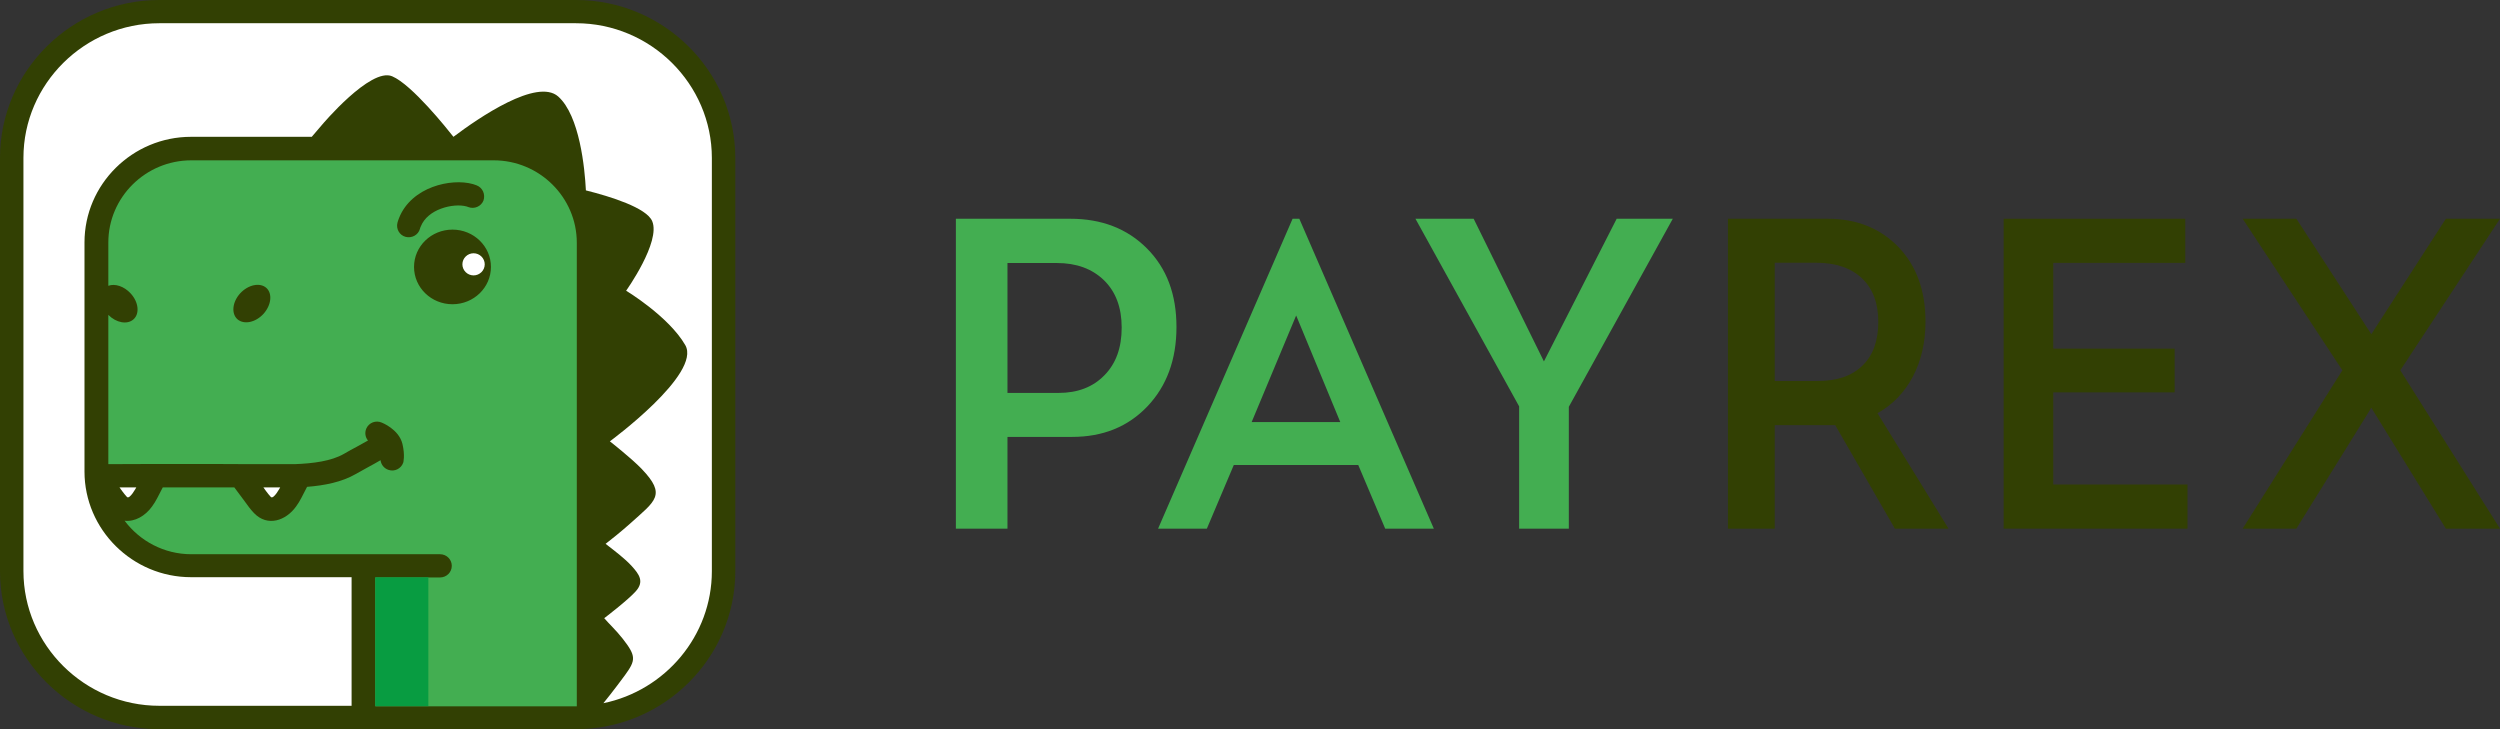 <svg width="168" height="49" viewBox="0 0 168 49" fill="none" xmlns="http://www.w3.org/2000/svg">
<rect x="0" y="0" width="168" height="49" fill="#333333" stroke="none"/>
<path fill-rule="evenodd" clip-rule="evenodd" d="M71.921 14.7C74.03 14.7 75.748 15.362 77.076 16.696C78.405 18.029 79.059 19.783 79.059 21.974C79.059 24.166 78.405 25.938 77.106 27.309C75.797 28.68 74.118 29.36 72.038 29.36H67.702V35.525H64.235V14.7H71.921ZM71.139 26.404C72.418 26.404 73.444 26.012 74.215 25.22C74.996 24.427 75.377 23.364 75.377 22.012C75.377 20.659 74.977 19.605 74.186 18.831C73.385 18.057 72.331 17.675 71.022 17.675H67.702V26.404H71.139Z" fill="#43AE51"/>
<path fill-rule="evenodd" clip-rule="evenodd" d="M93.085 35.525L91.275 31.249H82.911L81.101 35.525H77.823L86.862 14.7H87.314L96.353 35.525H93.085ZM90.066 28.362L87.102 21.2L84.111 28.362H90.066Z" fill="#43AE51"/>
<path fill-rule="evenodd" clip-rule="evenodd" d="M112.412 14.7L105.425 27.337V35.525H102.086V27.309L95.118 14.7H99.03L103.751 24.287L108.641 14.7H112.412Z" fill="#43AE51"/>
<path fill-rule="evenodd" clip-rule="evenodd" d="M130.941 35.525H127.337L123.326 28.568H122.918H119.261V35.525H116.118V14.7H122.812C124.76 14.7 126.345 15.334 127.567 16.593C128.789 17.861 129.392 19.531 129.392 21.601C129.392 23.009 129.108 24.241 128.541 25.313C127.975 26.376 127.187 27.197 126.168 27.766L130.941 35.525ZM119.261 25.602H122.157C123.459 25.602 124.459 25.257 125.168 24.558C125.876 23.867 126.221 22.888 126.221 21.629C126.221 20.37 125.858 19.4 125.123 18.701C124.388 18.011 123.37 17.656 122.051 17.656H119.261V25.602Z" fill="#324003"/>
<path fill-rule="evenodd" clip-rule="evenodd" d="M134.647 35.525V14.7H146.85V17.666H137.979V23.429H146.136V26.367H137.979V32.559H147V35.525H134.647Z" fill="#324003"/>
<path fill-rule="evenodd" clip-rule="evenodd" d="M168 14.7L161.299 24.884L168 35.525H164.363L159.353 27.402L154.316 35.525H150.706L157.407 24.884L150.706 14.7H154.316L159.353 22.459L164.363 14.7H168Z" fill="#324003"/>
<path fill-rule="evenodd" clip-rule="evenodd" d="M10.707 0H38.705C44.596 0 49.412 4.776 49.412 10.617V38.383C49.412 44.224 44.596 49 38.705 49H10.707C4.816 49 0 44.224 0 38.383V10.617C0 4.776 4.816 0 10.707 0Z" fill="#324003"/>
<path fill-rule="evenodd" clip-rule="evenodd" d="M10.707 1.561H38.705C43.725 1.561 47.837 5.639 47.837 10.617V38.383C47.837 42.736 44.697 46.401 40.548 47.255C40.548 47.264 41.317 46.3 41.984 45.39C42.734 44.362 42.762 44.095 41.845 42.92C41.4 42.35 40.863 41.854 40.604 41.542C40.604 41.542 42.188 40.339 42.725 39.733C43.308 39.081 42.956 38.594 42.447 38.034C41.965 37.51 41.308 37.023 40.696 36.546C41.067 36.261 41.724 35.737 42.373 35.159C44.04 33.653 44.799 33.267 43.132 31.522C42.447 30.805 40.983 29.657 40.983 29.657C40.983 29.657 47.161 25.12 46.05 23.191C44.938 21.262 42.076 19.536 42.076 19.536C42.076 19.536 44.42 16.248 43.827 14.861C43.447 13.961 41.021 13.207 39.372 12.794C39.298 11.316 38.955 7.77 37.51 6.484C36.093 5.235 32.203 7.89 30.471 9.194C30.073 8.689 27.684 5.685 26.35 5.125C24.896 4.51 21.626 8.404 21.626 8.404L20.95 9.194H12.837C8.901 9.194 5.678 12.381 5.678 16.294V31.687C5.678 35.59 8.901 38.787 12.837 38.787H23.627V47.429H10.707C5.687 47.429 1.575 43.352 1.575 38.373V10.608C1.575 5.639 5.687 1.561 10.707 1.561Z" fill="white"/>
<path fill-rule="evenodd" clip-rule="evenodd" d="M12.855 10.774H33.176C36.251 10.774 38.761 13.263 38.761 16.312V29.308V31.705V47.466H25.22V38.805H29.573C30.008 38.805 30.36 38.456 30.36 38.024C30.36 37.593 30.008 37.244 29.573 37.244H25.22H20.598H12.855C11.022 37.244 9.392 36.353 8.373 34.993C9.058 35.076 9.762 34.672 10.216 34.038C10.345 33.864 10.466 33.662 10.568 33.469L10.938 32.752H15.745L16.43 33.671C16.625 33.946 16.838 34.24 17.07 34.479C17.977 35.425 19.218 34.984 19.894 34.038C20.024 33.864 20.145 33.662 20.246 33.469L20.635 32.716C21.812 32.624 22.969 32.394 23.895 31.861C24.173 31.705 24.451 31.549 24.72 31.402C25.016 31.237 25.303 31.09 25.572 30.925C25.609 31.218 25.803 31.476 26.109 31.577C26.517 31.715 26.961 31.494 27.1 31.081C27.1 31.081 27.23 30.612 27.044 29.832C26.804 28.84 25.655 28.399 25.655 28.399C25.257 28.224 24.794 28.399 24.618 28.794C24.497 29.069 24.544 29.382 24.729 29.602C24.488 29.74 24.238 29.878 23.97 30.024C23.71 30.162 23.432 30.309 23.108 30.502C22.256 30.989 21.043 31.145 19.802 31.191H17.496H17.477H17.459C17.227 31.191 17.005 31.182 16.792 31.191C15.578 31.191 14.393 31.173 13.068 31.182C11.411 31.173 9.567 31.182 7.28 31.191V21.161C7.808 21.694 8.549 21.832 8.965 21.465C9.401 21.088 9.317 20.298 8.78 19.719C8.336 19.233 7.724 19.04 7.28 19.205V16.312C7.271 13.263 9.78 10.774 12.855 10.774ZM17.894 19.343C17.459 18.966 16.68 19.132 16.143 19.71C15.606 20.298 15.532 21.079 15.958 21.455C16.393 21.832 17.171 21.676 17.709 21.088C18.236 20.5 18.32 19.719 17.894 19.343ZM32.027 12.454C31.944 12.427 31.861 12.399 31.787 12.372C31.036 12.16 30.008 12.216 29.073 12.565C28.11 12.923 27.221 13.612 26.813 14.659C26.776 14.751 26.739 14.851 26.711 14.962C26.6 15.375 26.841 15.807 27.258 15.917C27.674 16.027 28.11 15.788 28.221 15.375C28.23 15.329 28.249 15.274 28.276 15.219C28.508 14.64 29.036 14.245 29.629 14.025C30.249 13.795 30.916 13.749 31.37 13.878L31.472 13.915C31.879 14.071 32.333 13.869 32.49 13.474C32.629 13.06 32.435 12.611 32.027 12.454ZM30.407 15.43C28.98 15.43 27.823 16.551 27.823 17.938C27.823 19.324 28.98 20.445 30.407 20.445C31.833 20.445 32.991 19.324 32.991 17.938C32.991 16.551 31.833 15.43 30.407 15.43Z" fill="#43AE51"/>
<path fill-rule="evenodd" clip-rule="evenodd" d="M31.824 18.507C32.231 18.507 32.574 18.176 32.574 17.763C32.574 17.359 32.24 17.019 31.824 17.019C31.416 17.019 31.073 17.35 31.073 17.763C31.073 18.167 31.407 18.507 31.824 18.507Z" fill="white"/>
<path d="M28.786 38.796H25.22V47.448H28.786V38.796Z" fill="#089C41"/>
<path fill-rule="evenodd" clip-rule="evenodd" d="M18.829 32.752C18.829 32.752 18.385 33.588 18.199 33.395C18.005 33.193 17.699 32.752 17.699 32.752H18.829Z" fill="white"/>
<path fill-rule="evenodd" clip-rule="evenodd" d="M9.16 32.752C9.16 32.752 8.715 33.588 8.53 33.395C8.336 33.193 8.03 32.752 8.03 32.752H9.16Z" fill="white"/>
</svg>
